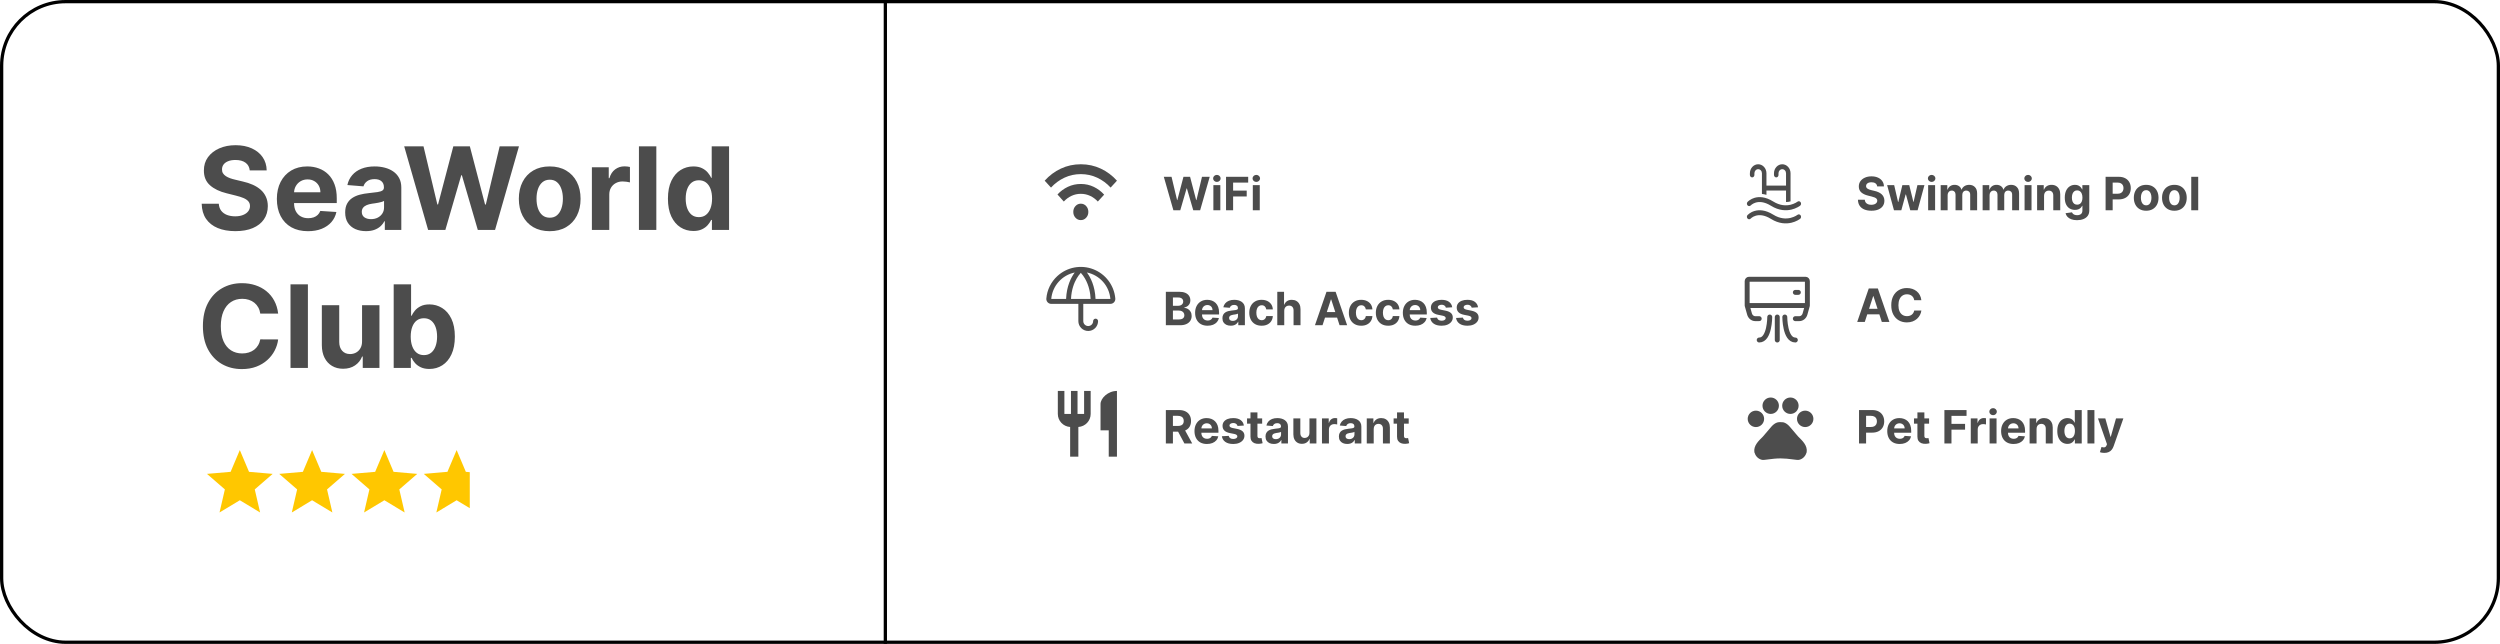 <svg width="761" height="196" viewBox="0 0 761 196" fill="none" xmlns="http://www.w3.org/2000/svg">
<rect x="0.5" y="0.5" width="760" height="195" rx="19.5" fill="white" stroke="black"/>
<path d="M66.825 156L68.45 148.975L63 144.25L70.2 143.625L73 137L75.8 143.625L83 144.25L77.55 148.975L79.175 156L73 152.275L66.825 156Z" fill="#FFC700"/>
<path d="M88.825 156L90.45 148.975L85 144.25L92.2 143.625L95 137L97.8 143.625L105 144.25L99.55 148.975L101.175 156L95 152.275L88.825 156Z" fill="#FFC700"/>
<path d="M110.825 156L112.45 148.975L107 144.25L114.2 143.625L117 137L119.8 143.625L127 144.25L121.55 148.975L123.175 156L117 152.275L110.825 156Z" fill="#FFC700"/>
<g clip-path="url(#clip0_283_238)">
<path d="M132.825 156L134.45 148.975L129 144.25L136.2 143.625L139 137L141.8 143.625L149 144.25L143.55 148.975L145.175 156L139 152.275L132.825 156Z" fill="#FFC700"/>
</g>
<line x1="269.5" x2="269.5" y2="196" stroke="black"/>
<path d="M330 126H328V119H326V126H324V119H322V126C322 128.12 323.66 129.84 325.75 129.97V139H328.25V129.97C330.34 129.84 332 128.12 332 126V119H330V126ZM335 123V131H337.5V139H340V119C337.24 119 335 121.24 335 123Z" fill="black" fill-opacity="0.7"/>
<g filter="url(#filter0_i_283_238)">
<path d="M76.021 47.866C75.921 46.864 75.495 46.085 74.741 45.529C73.987 44.974 72.963 44.697 71.671 44.697C70.793 44.697 70.051 44.821 69.446 45.07C68.841 45.31 68.377 45.645 68.054 46.076C67.739 46.507 67.582 46.996 67.582 47.543C67.565 47.999 67.66 48.396 67.868 48.736C68.083 49.076 68.377 49.37 68.75 49.619C69.123 49.859 69.554 50.07 70.043 50.252C70.531 50.426 71.053 50.576 71.609 50.7L73.896 51.247C75.006 51.495 76.025 51.827 76.953 52.241C77.881 52.655 78.685 53.165 79.364 53.77C80.044 54.375 80.57 55.087 80.943 55.908C81.324 56.728 81.519 57.668 81.527 58.729C81.519 60.287 81.121 61.637 80.334 62.781C79.555 63.916 78.428 64.799 76.953 65.428C75.487 66.05 73.717 66.36 71.646 66.36C69.591 66.36 67.801 66.046 66.277 65.416C64.76 64.786 63.575 63.854 62.722 62.619C61.877 61.376 61.434 59.839 61.392 58.008H66.6C66.658 58.862 66.902 59.574 67.333 60.146C67.772 60.709 68.356 61.136 69.086 61.426C69.823 61.708 70.656 61.849 71.584 61.849C72.495 61.849 73.287 61.716 73.958 61.451C74.637 61.186 75.163 60.817 75.536 60.345C75.909 59.873 76.096 59.33 76.096 58.717C76.096 58.145 75.926 57.664 75.586 57.275C75.254 56.885 74.766 56.554 74.119 56.281C73.481 56.007 72.698 55.758 71.77 55.535L68.999 54.839C66.853 54.317 65.158 53.501 63.915 52.39C62.672 51.28 62.055 49.784 62.063 47.903C62.055 46.362 62.465 45.016 63.294 43.864C64.131 42.712 65.278 41.813 66.737 41.167C68.195 40.521 69.852 40.197 71.708 40.197C73.597 40.197 75.246 40.521 76.655 41.167C78.072 41.813 79.174 42.712 79.961 43.864C80.748 45.016 81.154 46.35 81.179 47.866H76.021ZM93.748 66.373C91.784 66.373 90.094 65.975 88.677 65.18C87.268 64.376 86.183 63.241 85.42 61.774C84.658 60.299 84.277 58.555 84.277 56.541C84.277 54.578 84.658 52.854 85.42 51.371C86.183 49.888 87.256 48.732 88.639 47.903C90.031 47.075 91.664 46.66 93.537 46.66C94.796 46.66 95.968 46.864 97.054 47.27C98.148 47.667 99.1 48.268 99.913 49.072C100.733 49.876 101.371 50.886 101.827 52.104C102.282 53.314 102.51 54.731 102.51 56.355V57.809H86.39V54.528H97.526C97.526 53.766 97.361 53.09 97.029 52.502C96.698 51.914 96.238 51.454 95.649 51.123C95.069 50.783 94.394 50.613 93.624 50.613C92.82 50.613 92.107 50.799 91.486 51.172C90.873 51.537 90.392 52.03 90.044 52.651C89.696 53.264 89.518 53.948 89.51 54.702V57.822C89.51 58.766 89.683 59.583 90.031 60.27C90.388 60.958 90.889 61.488 91.535 61.861C92.182 62.234 92.948 62.42 93.835 62.42C94.423 62.42 94.962 62.338 95.451 62.172C95.939 62.006 96.358 61.758 96.706 61.426C97.054 61.095 97.319 60.689 97.501 60.208L102.398 60.531C102.15 61.708 101.64 62.735 100.87 63.614C100.107 64.484 99.121 65.163 97.912 65.652C96.71 66.133 95.322 66.373 93.748 66.373ZM111.409 66.36C110.191 66.36 109.106 66.149 108.153 65.727C107.2 65.296 106.446 64.662 105.891 63.825C105.344 62.98 105.071 61.927 105.071 60.668C105.071 59.607 105.265 58.717 105.655 57.996C106.044 57.275 106.574 56.695 107.246 56.256C107.917 55.816 108.679 55.485 109.533 55.261C110.394 55.038 111.297 54.88 112.242 54.789C113.352 54.673 114.247 54.565 114.927 54.466C115.606 54.358 116.099 54.201 116.406 53.994C116.712 53.786 116.866 53.48 116.866 53.074V52.999C116.866 52.212 116.617 51.603 116.12 51.172C115.631 50.741 114.935 50.526 114.032 50.526C113.079 50.526 112.321 50.737 111.757 51.16C111.194 51.574 110.821 52.096 110.639 52.726L105.742 52.328C105.99 51.168 106.479 50.166 107.208 49.32C107.938 48.467 108.878 47.812 110.03 47.356C111.19 46.892 112.532 46.66 114.057 46.66C115.117 46.66 116.132 46.785 117.102 47.033C118.08 47.282 118.945 47.667 119.699 48.189C120.462 48.711 121.063 49.383 121.502 50.203C121.941 51.015 122.16 51.988 122.16 53.124V66H117.139V63.353H116.99C116.683 63.949 116.273 64.475 115.759 64.931C115.246 65.379 114.628 65.731 113.908 65.988C113.187 66.236 112.354 66.36 111.409 66.36ZM112.926 62.706C113.705 62.706 114.392 62.553 114.989 62.246C115.585 61.932 116.054 61.509 116.393 60.979C116.733 60.448 116.903 59.848 116.903 59.176V57.151C116.737 57.258 116.509 57.358 116.219 57.449C115.938 57.532 115.619 57.61 115.262 57.685C114.906 57.751 114.55 57.813 114.193 57.871C113.837 57.921 113.514 57.967 113.224 58.008C112.603 58.099 112.06 58.244 111.596 58.443C111.132 58.642 110.771 58.911 110.514 59.251C110.258 59.583 110.129 59.997 110.129 60.494C110.129 61.215 110.39 61.766 110.912 62.147C111.443 62.52 112.114 62.706 112.926 62.706ZM130.32 66L123.037 40.545H128.916L133.129 58.232H133.34L137.989 40.545H143.022L147.658 58.269H147.882L152.096 40.545H157.975L150.691 66H145.446L140.599 49.358H140.4L135.565 66H130.32ZM167.33 66.373C165.4 66.373 163.73 65.963 162.322 65.142C160.921 64.314 159.84 63.162 159.078 61.687C158.315 60.204 157.934 58.485 157.934 56.529C157.934 54.557 158.315 52.834 159.078 51.359C159.84 49.876 160.921 48.724 162.322 47.903C163.73 47.075 165.4 46.66 167.33 46.66C169.261 46.66 170.927 47.075 172.327 47.903C173.735 48.724 174.821 49.876 175.583 51.359C176.346 52.834 176.727 54.557 176.727 56.529C176.727 58.485 176.346 60.204 175.583 61.687C174.821 63.162 173.735 64.314 172.327 65.142C170.927 65.963 169.261 66.373 167.33 66.373ZM167.355 62.271C168.234 62.271 168.967 62.023 169.555 61.526C170.144 61.02 170.587 60.332 170.885 59.462C171.192 58.592 171.345 57.602 171.345 56.492C171.345 55.382 171.192 54.391 170.885 53.521C170.587 52.651 170.144 51.964 169.555 51.458C168.967 50.953 168.234 50.7 167.355 50.7C166.469 50.7 165.723 50.953 165.118 51.458C164.521 51.964 164.07 52.651 163.763 53.521C163.465 54.391 163.316 55.382 163.316 56.492C163.316 57.602 163.465 58.592 163.763 59.462C164.07 60.332 164.521 61.02 165.118 61.526C165.723 62.023 166.469 62.271 167.355 62.271ZM180.17 66V46.909H185.303V50.24H185.502C185.85 49.055 186.434 48.16 187.254 47.555C188.074 46.942 189.019 46.636 190.088 46.636C190.353 46.636 190.639 46.652 190.945 46.685C191.252 46.718 191.521 46.764 191.753 46.822V51.52C191.505 51.446 191.161 51.379 190.722 51.321C190.283 51.263 189.881 51.234 189.516 51.234C188.737 51.234 188.041 51.404 187.428 51.744C186.823 52.075 186.343 52.539 185.986 53.136C185.638 53.733 185.464 54.42 185.464 55.199V66H180.17ZM199.786 40.545V66H194.491V40.545H199.786ZM211.062 66.311C209.612 66.311 208.298 65.938 207.122 65.192C205.953 64.438 205.025 63.332 204.338 61.874C203.658 60.407 203.319 58.609 203.319 56.479C203.319 54.292 203.671 52.473 204.375 51.023C205.079 49.565 206.016 48.475 207.184 47.754C208.361 47.025 209.649 46.66 211.049 46.66C212.118 46.66 213.009 46.843 213.722 47.207C214.442 47.564 215.022 48.011 215.462 48.55C215.909 49.08 216.249 49.602 216.481 50.116H216.642V40.545H221.925V66H216.705V62.943H216.481C216.232 63.473 215.88 63.999 215.424 64.521C214.977 65.035 214.393 65.461 213.672 65.801C212.959 66.141 212.089 66.311 211.062 66.311ZM212.74 62.097C213.593 62.097 214.314 61.865 214.902 61.401C215.499 60.929 215.955 60.27 216.27 59.425C216.593 58.58 216.754 57.59 216.754 56.455C216.754 55.319 216.597 54.333 216.282 53.496C215.967 52.66 215.511 52.013 214.915 51.557C214.318 51.102 213.593 50.874 212.74 50.874C211.87 50.874 211.136 51.11 210.54 51.582C209.943 52.055 209.492 52.709 209.185 53.546C208.878 54.383 208.725 55.352 208.725 56.455C208.725 57.565 208.878 58.547 209.185 59.4C209.5 60.245 209.951 60.908 210.54 61.389C211.136 61.861 211.87 62.097 212.74 62.097ZM84.671 91.457H79.228C79.128 90.753 78.925 90.127 78.619 89.58C78.312 89.025 77.918 88.553 77.438 88.163C76.957 87.774 76.402 87.476 75.772 87.269C75.151 87.061 74.476 86.958 73.746 86.958C72.429 86.958 71.281 87.285 70.304 87.94C69.326 88.586 68.568 89.531 68.029 90.773C67.49 92.008 67.221 93.508 67.221 95.273C67.221 97.087 67.49 98.612 68.029 99.847C68.576 101.081 69.338 102.013 70.316 102.643C71.294 103.273 72.425 103.588 73.709 103.588C74.43 103.588 75.097 103.492 75.71 103.302C76.332 103.111 76.883 102.834 77.363 102.469C77.844 102.096 78.242 101.645 78.556 101.114C78.88 100.584 79.103 99.979 79.228 99.3L84.671 99.325C84.531 100.493 84.178 101.62 83.615 102.705C83.06 103.782 82.31 104.748 81.365 105.601C80.429 106.446 79.311 107.118 78.01 107.615C76.717 108.104 75.254 108.348 73.622 108.348C71.352 108.348 69.322 107.834 67.532 106.807C65.751 105.779 64.342 104.292 63.306 102.345C62.279 100.398 61.765 98.04 61.765 95.273C61.765 92.497 62.287 90.135 63.331 88.188C64.375 86.241 65.792 84.758 67.582 83.739C69.371 82.711 71.385 82.197 73.622 82.197C75.097 82.197 76.464 82.405 77.724 82.819C78.992 83.233 80.114 83.838 81.092 84.633C82.07 85.421 82.865 86.386 83.478 87.529C84.1 88.673 84.498 89.982 84.671 91.457ZM93.726 82.546V108H88.431V82.546H93.726ZM110.21 99.871V88.909H115.505V108H110.421V104.532H110.222C109.792 105.651 109.075 106.55 108.072 107.229C107.078 107.909 105.864 108.249 104.43 108.249C103.154 108.249 102.032 107.959 101.062 107.379C100.093 106.799 99.335 105.974 98.788 104.905C98.249 103.836 97.976 102.556 97.967 101.065V88.909H103.262V100.12C103.27 101.247 103.573 102.138 104.169 102.792C104.766 103.447 105.566 103.774 106.568 103.774C107.206 103.774 107.803 103.629 108.358 103.339C108.913 103.041 109.361 102.602 109.7 102.022C110.048 101.442 110.218 100.725 110.21 99.871ZM119.839 108V82.546H125.134V92.116H125.296C125.528 91.602 125.863 91.08 126.302 90.55C126.75 90.011 127.33 89.564 128.042 89.207C128.763 88.843 129.658 88.66 130.727 88.66C132.119 88.66 133.403 89.025 134.58 89.754C135.757 90.475 136.697 91.565 137.401 93.023C138.106 94.473 138.458 96.292 138.458 98.479C138.458 100.609 138.114 102.407 137.426 103.874C136.747 105.332 135.819 106.438 134.642 107.192C133.474 107.938 132.165 108.311 130.715 108.311C129.687 108.311 128.813 108.141 128.092 107.801C127.38 107.461 126.795 107.035 126.34 106.521C125.884 105.999 125.536 105.473 125.296 104.942H125.059V108H119.839ZM125.022 98.454C125.022 99.59 125.18 100.58 125.494 101.425C125.809 102.27 126.265 102.929 126.862 103.401C127.458 103.865 128.183 104.097 129.037 104.097C129.898 104.097 130.628 103.861 131.224 103.389C131.821 102.908 132.272 102.245 132.579 101.4C132.894 100.547 133.051 99.565 133.051 98.454C133.051 97.353 132.898 96.383 132.591 95.546C132.285 94.709 131.833 94.055 131.237 93.582C130.64 93.11 129.907 92.874 129.037 92.874C128.175 92.874 127.446 93.102 126.849 93.558C126.261 94.013 125.809 94.66 125.494 95.496C125.18 96.333 125.022 97.319 125.022 98.454Z" fill="black" fill-opacity="0.7"/>
</g>
<path d="M329 67C328.358 67 327.816 66.758 327.373 66.275C326.93 65.792 326.708 65.2 326.708 64.5C326.708 63.8 326.93 63.208 327.373 62.725C327.816 62.242 328.358 62 329 62C329.642 62 330.184 62.242 330.627 62.725C331.07 63.208 331.292 63.8 331.292 64.5C331.292 65.2 331.07 65.792 330.627 66.275C330.184 66.758 329.642 67 329 67ZM323.821 61.35L321.896 59.2C322.797 58.217 323.855 57.438 325.07 56.863C326.285 56.288 327.595 56.001 329 56C330.406 56 331.716 56.292 332.931 56.875C334.146 57.458 335.203 58.25 336.104 59.25L334.179 61.35C333.507 60.617 332.728 60.042 331.842 59.625C330.956 59.208 330.008 59 329 59C327.992 59 327.044 59.208 326.158 59.625C325.272 60.042 324.493 60.617 323.821 61.35ZM319.925 57.1L318 55C319.406 53.433 321.048 52.208 322.927 51.325C324.806 50.442 326.831 50 329 50C331.169 50 333.194 50.442 335.073 51.325C336.952 52.208 338.594 53.433 340 55L338.075 57.1C336.899 55.817 335.535 54.813 333.985 54.088C332.434 53.363 330.773 53.001 329 53C327.228 53 325.566 53.363 324.016 54.088C322.466 54.813 321.102 55.817 319.925 57.1Z" fill="black" fill-opacity="0.7"/>
<path d="M534.042 52.75C534.042 52.419 534.162 52.1 534.377 51.866C534.592 51.632 534.883 51.5 535.187 51.5C535.491 51.5 535.783 51.632 535.998 51.866C536.213 52.1 536.333 52.419 536.333 52.75V59.036C536.77 59.081 537.23 59.169 537.708 59.31V58H543.667V61.5C544.13 61.492 544.592 61.425 545.042 61.3V52.75C545.042 52.021 544.776 51.321 544.303 50.806C543.83 50.29 543.189 50 542.521 50C541.852 50 541.211 50.29 540.738 50.806C540.265 51.321 540 52.021 540 52.75V53.25C540 53.449 540.072 53.64 540.201 53.78C540.33 53.921 540.505 54 540.687 54C540.87 54 541.045 53.921 541.174 53.78C541.302 53.64 541.375 53.449 541.375 53.25V52.75C541.375 52.419 541.496 52.1 541.71 51.866C541.925 51.632 542.217 51.5 542.521 51.5C542.825 51.5 543.116 51.632 543.331 51.866C543.546 52.1 543.667 52.419 543.667 52.75V56.5H537.708V52.75C537.708 52.021 537.443 51.321 536.97 50.806C536.497 50.29 535.856 50 535.187 50C534.519 50 533.878 50.29 533.405 50.806C532.932 51.321 532.667 52.021 532.667 52.75V53.25C532.667 53.449 532.739 53.64 532.868 53.78C532.997 53.921 533.172 54 533.354 54C533.536 54 533.711 53.921 533.84 53.78C533.969 53.64 534.042 53.449 534.042 53.25V52.75ZM532.923 62.526C532.794 62.663 532.621 62.74 532.44 62.739C532.26 62.738 532.087 62.66 531.959 62.522C531.831 62.383 531.758 62.195 531.756 61.998C531.754 61.802 531.822 61.612 531.947 61.47H531.948V61.469L531.951 61.467L531.954 61.462L531.965 61.451C532.012 61.4 532.061 61.352 532.112 61.307C532.243 61.188 532.381 61.077 532.524 60.976C533.002 60.638 533.525 60.384 534.075 60.223C535.447 59.817 537.378 59.847 539.759 61.331C541.873 62.648 543.731 62.641 545.054 62.323C545.598 62.193 546.126 61.992 546.626 61.723C546.809 61.623 546.987 61.512 547.158 61.39L547.159 61.389L547.161 61.388C547.309 61.275 547.492 61.23 547.67 61.263C547.848 61.295 548.007 61.404 548.113 61.563C548.218 61.723 548.262 61.922 548.235 62.117C548.207 62.311 548.111 62.486 547.966 62.604H547.965L547.963 62.606L547.958 62.609L547.946 62.619C547.885 62.666 547.824 62.71 547.76 62.751C547.591 62.864 547.416 62.97 547.238 63.066C546.638 63.389 546.004 63.632 545.35 63.788C543.744 64.174 541.529 64.161 539.077 62.633C536.997 61.337 535.438 61.373 534.435 61.67C534.024 61.789 533.634 61.978 533.277 62.23C533.157 62.316 533.042 62.411 532.934 62.515L532.923 62.526ZM531.955 66.531C532.085 66.67 532.259 66.747 532.441 66.746C532.622 66.745 532.796 66.666 532.924 66.526L532.934 66.516C532.946 66.504 532.966 66.483 532.996 66.456C533.055 66.402 533.15 66.322 533.277 66.23C533.534 66.047 533.922 65.822 534.435 65.67C535.439 65.374 536.997 65.337 539.077 66.633C541.529 68.161 543.743 68.174 545.35 67.788C546.004 67.632 546.639 67.389 547.239 67.066C547.468 66.942 547.69 66.803 547.904 66.65L547.946 66.62L547.958 66.61L547.963 66.606L547.965 66.605L547.966 66.604C548.111 66.486 548.207 66.311 548.235 66.117C548.262 65.922 548.218 65.723 548.113 65.563C548.007 65.403 547.848 65.296 547.67 65.263C547.492 65.23 547.309 65.275 547.161 65.388H547.159L547.158 65.39C546.987 65.512 546.809 65.623 546.626 65.723C546.259 65.922 545.722 66.163 545.054 66.323C543.731 66.642 541.874 66.648 539.759 65.331C537.378 63.847 535.447 63.817 534.075 64.223C533.4 64.423 532.879 64.722 532.524 64.976C532.339 65.108 532.164 65.255 531.999 65.416C531.988 65.427 531.976 65.439 531.965 65.451L531.954 65.462L531.951 65.467L531.949 65.469L531.947 65.47C531.819 65.612 531.748 65.803 531.75 66.002C531.752 66.201 531.825 66.392 531.955 66.531Z" fill="black" fill-opacity="0.7"/>
<path d="M550.167 93V85.6C550.167 85.441 550.109 85.288 550.006 85.176C549.903 85.063 549.763 85 549.617 85H532.384C532.238 85 532.098 85.063 531.995 85.176C531.892 85.288 531.834 85.441 531.834 85.6V93M550.167 93H531.834M550.167 93L549.443 95.584C549.329 95.994 549.096 96.352 548.781 96.607C548.465 96.862 548.083 97 547.69 97H546.501M531.834 93L532.558 95.584C532.673 95.994 532.905 96.352 533.22 96.607C533.536 96.862 533.918 97 534.311 97H535.501M546.501 89H547.417M538.709 96.5C538.709 96.5 538.709 103.5 535.501 103.5M543.292 96.5C543.292 96.5 543.292 103.5 546.501 103.5M541.001 96.5V103.5" stroke="black" stroke-opacity="0.7" stroke-width="1.5" stroke-linecap="round" stroke-linejoin="round"/>
<path d="M357.177 64L354.263 53.818H356.615L358.3 60.893H358.385L360.244 53.818H362.258L364.112 60.908H364.202L365.887 53.818H368.239L365.325 64H363.227L361.288 57.343H361.209L359.275 64H357.177ZM369.351 64V56.364H371.469V64H369.351ZM370.415 55.379C370.1 55.379 369.83 55.275 369.605 55.066C369.383 54.854 369.271 54.6 369.271 54.305C369.271 54.014 369.383 53.764 369.605 53.555C369.83 53.343 370.1 53.236 370.415 53.236C370.73 53.236 370.998 53.343 371.22 53.555C371.446 53.764 371.558 54.014 371.558 54.305C371.558 54.6 371.446 54.854 371.22 55.066C370.998 55.275 370.73 55.379 370.415 55.379ZM373.205 64V53.818H379.947V55.593H375.358V58.019H379.499V59.794H375.358V64H373.205ZM381.355 64V56.364H383.473V64H381.355ZM382.419 55.379C382.104 55.379 381.834 55.275 381.608 55.066C381.386 54.854 381.275 54.6 381.275 54.305C381.275 54.014 381.386 53.764 381.608 53.555C381.834 53.343 382.104 53.236 382.419 53.236C382.734 53.236 383.002 53.343 383.224 53.555C383.45 53.764 383.562 54.014 383.562 54.305C383.562 54.6 383.45 54.854 383.224 55.066C383.002 55.275 382.734 55.379 382.419 55.379Z" fill="black" fill-opacity="0.7"/>
<path d="M354.885 99V88.818H358.962C359.711 88.818 360.335 88.929 360.836 89.151C361.336 89.373 361.713 89.682 361.964 90.076C362.216 90.467 362.342 90.918 362.342 91.428C362.342 91.826 362.263 92.176 362.104 92.477C361.945 92.776 361.726 93.021 361.447 93.213C361.172 93.402 360.857 93.536 360.503 93.616V93.715C360.891 93.732 361.254 93.841 361.592 94.043C361.933 94.246 362.21 94.529 362.422 94.894C362.634 95.255 362.74 95.686 362.74 96.186C362.74 96.726 362.606 97.209 362.337 97.633C362.072 98.054 361.679 98.387 361.159 98.632C360.639 98.877 359.997 99 359.235 99H354.885ZM357.038 97.24H358.793C359.393 97.24 359.83 97.126 360.105 96.897C360.38 96.665 360.518 96.357 360.518 95.972C360.518 95.691 360.45 95.442 360.314 95.227C360.178 95.011 359.984 94.842 359.732 94.719C359.484 94.597 359.187 94.535 358.842 94.535H357.038V97.24ZM357.038 93.079H358.634C358.929 93.079 359.19 93.028 359.419 92.925C359.651 92.819 359.833 92.669 359.966 92.477C360.102 92.285 360.17 92.055 360.17 91.786C360.17 91.418 360.039 91.122 359.777 90.896C359.518 90.671 359.151 90.558 358.673 90.558H357.038V93.079ZM367.581 99.149C366.796 99.149 366.119 98.99 365.553 98.672C364.989 98.35 364.555 97.896 364.25 97.31C363.945 96.72 363.793 96.022 363.793 95.217C363.793 94.431 363.945 93.742 364.25 93.148C364.555 92.555 364.984 92.093 365.538 91.761C366.095 91.43 366.748 91.264 367.497 91.264C368 91.264 368.469 91.345 368.904 91.508C369.341 91.667 369.722 91.907 370.047 92.229C370.375 92.55 370.63 92.954 370.813 93.442C370.995 93.926 371.086 94.492 371.086 95.142V95.724H364.638V94.411H369.093C369.093 94.106 369.026 93.836 368.894 93.601C368.761 93.365 368.577 93.182 368.342 93.049C368.11 92.913 367.84 92.845 367.531 92.845C367.21 92.845 366.925 92.92 366.676 93.069C366.431 93.215 366.239 93.412 366.1 93.66C365.96 93.906 365.889 94.179 365.886 94.481V95.729C365.886 96.106 365.955 96.433 366.095 96.708C366.237 96.983 366.438 97.195 366.696 97.344C366.955 97.494 367.261 97.568 367.616 97.568C367.851 97.568 368.067 97.535 368.262 97.469C368.458 97.403 368.625 97.303 368.764 97.171C368.904 97.038 369.01 96.876 369.083 96.683L371.041 96.812C370.942 97.283 370.738 97.694 370.43 98.046C370.125 98.394 369.731 98.665 369.247 98.861C368.766 99.053 368.211 99.149 367.581 99.149ZM374.646 99.144C374.159 99.144 373.724 99.06 373.343 98.891C372.962 98.718 372.66 98.465 372.438 98.13C372.22 97.792 372.11 97.371 372.11 96.867C372.11 96.443 372.188 96.087 372.344 95.798C372.5 95.51 372.712 95.278 372.98 95.102C373.249 94.927 373.554 94.794 373.895 94.704C374.24 94.615 374.601 94.552 374.979 94.516C375.423 94.469 375.781 94.426 376.053 94.386C376.325 94.343 376.522 94.28 376.644 94.197C376.767 94.115 376.828 93.992 376.828 93.829V93.8C376.828 93.485 376.729 93.241 376.53 93.069C376.334 92.897 376.056 92.81 375.695 92.81C375.314 92.81 375.01 92.895 374.785 93.064C374.56 93.23 374.41 93.438 374.338 93.69L372.379 93.531C372.478 93.067 372.674 92.666 372.965 92.328C373.257 91.987 373.633 91.725 374.094 91.543C374.558 91.357 375.095 91.264 375.705 91.264C376.129 91.264 376.535 91.314 376.923 91.413C377.314 91.513 377.66 91.667 377.962 91.876C378.267 92.085 378.507 92.353 378.683 92.681C378.858 93.006 378.946 93.395 378.946 93.849V99H376.938V97.941H376.878C376.755 98.18 376.591 98.39 376.386 98.572C376.18 98.751 375.933 98.892 375.645 98.995C375.357 99.094 375.024 99.144 374.646 99.144ZM375.252 97.683C375.564 97.683 375.839 97.621 376.078 97.499C376.316 97.373 376.503 97.204 376.639 96.992C376.775 96.779 376.843 96.539 376.843 96.271V95.46C376.777 95.503 376.686 95.543 376.57 95.579C376.457 95.613 376.329 95.644 376.187 95.674C376.044 95.701 375.902 95.725 375.759 95.749C375.617 95.769 375.488 95.787 375.372 95.803C375.123 95.84 374.906 95.898 374.72 95.977C374.535 96.057 374.391 96.165 374.288 96.3C374.185 96.433 374.134 96.599 374.134 96.798C374.134 97.086 374.238 97.306 374.447 97.459C374.659 97.608 374.927 97.683 375.252 97.683ZM384.04 99.149C383.257 99.149 382.585 98.983 382.021 98.652C381.461 98.317 381.03 97.853 380.729 97.26C380.43 96.667 380.281 95.984 380.281 95.212C380.281 94.43 380.432 93.743 380.733 93.153C381.038 92.56 381.471 92.098 382.031 91.766C382.591 91.432 383.257 91.264 384.03 91.264C384.696 91.264 385.279 91.385 385.78 91.627C386.28 91.869 386.676 92.209 386.968 92.646C387.26 93.084 387.42 93.597 387.45 94.188H385.452C385.395 93.806 385.246 93.5 385.004 93.268C384.765 93.032 384.452 92.915 384.064 92.915C383.736 92.915 383.45 93.004 383.204 93.183C382.962 93.359 382.773 93.616 382.638 93.954C382.502 94.292 382.434 94.701 382.434 95.182C382.434 95.669 382.5 96.083 382.633 96.425C382.769 96.766 382.959 97.026 383.204 97.205C383.45 97.384 383.736 97.474 384.064 97.474C384.306 97.474 384.523 97.424 384.716 97.325C384.911 97.225 385.072 97.081 385.198 96.892C385.327 96.7 385.412 96.469 385.452 96.201H387.45C387.417 96.784 387.258 97.298 386.973 97.742C386.691 98.183 386.302 98.528 385.805 98.776C385.307 99.025 384.719 99.149 384.04 99.149ZM390.924 94.585V99H388.806V88.818H390.864V92.711H390.954C391.126 92.26 391.405 91.907 391.789 91.652C392.174 91.394 392.656 91.264 393.236 91.264C393.766 91.264 394.228 91.38 394.623 91.612C395.021 91.841 395.329 92.171 395.548 92.602C395.77 93.029 395.879 93.541 395.876 94.138V99H393.758V94.516C393.761 94.045 393.642 93.679 393.4 93.417C393.161 93.155 392.826 93.024 392.396 93.024C392.107 93.024 391.852 93.085 391.63 93.208C391.411 93.331 391.239 93.51 391.113 93.745C390.99 93.977 390.927 94.257 390.924 94.585ZM402.577 99H400.271L403.786 88.818H406.56L410.07 99H407.763L405.212 91.145H405.133L402.577 99ZM402.433 94.998H407.882V96.678H402.433V94.998ZM414.35 99.149C413.568 99.149 412.895 98.983 412.332 98.652C411.772 98.317 411.341 97.853 411.039 97.26C410.741 96.667 410.592 95.984 410.592 95.212C410.592 94.43 410.742 93.743 411.044 93.153C411.349 92.56 411.781 92.098 412.342 91.766C412.902 91.432 413.568 91.264 414.34 91.264C415.006 91.264 415.59 91.385 416.09 91.627C416.591 91.869 416.987 92.209 417.278 92.646C417.57 93.084 417.731 93.597 417.761 94.188H415.762C415.706 93.806 415.557 93.5 415.315 93.268C415.076 93.032 414.763 92.915 414.375 92.915C414.047 92.915 413.76 93.004 413.515 93.183C413.273 93.359 413.084 93.616 412.948 93.954C412.812 94.292 412.744 94.701 412.744 95.182C412.744 95.669 412.811 96.083 412.943 96.425C413.079 96.766 413.27 97.026 413.515 97.205C413.76 97.384 414.047 97.474 414.375 97.474C414.617 97.474 414.834 97.424 415.026 97.325C415.222 97.225 415.383 97.081 415.509 96.892C415.638 96.7 415.722 96.469 415.762 96.201H417.761C417.728 96.784 417.568 97.298 417.283 97.742C417.002 98.183 416.612 98.528 416.115 98.776C415.618 99.025 415.03 99.149 414.35 99.149ZM422.567 99.149C421.785 99.149 421.112 98.983 420.548 98.652C419.988 98.317 419.557 97.853 419.256 97.26C418.958 96.667 418.808 95.984 418.808 95.212C418.808 94.43 418.959 93.743 419.261 93.153C419.566 92.56 419.998 92.098 420.558 91.766C421.119 91.432 421.785 91.264 422.557 91.264C423.223 91.264 423.807 91.385 424.307 91.627C424.807 91.869 425.204 92.209 425.495 92.646C425.787 93.084 425.948 93.597 425.977 94.188H423.979C423.923 93.806 423.773 93.5 423.531 93.268C423.293 93.032 422.98 92.915 422.592 92.915C422.264 92.915 421.977 93.004 421.732 93.183C421.49 93.359 421.301 93.616 421.165 93.954C421.029 94.292 420.961 94.701 420.961 95.182C420.961 95.669 421.027 96.083 421.16 96.425C421.296 96.766 421.486 97.026 421.732 97.205C421.977 97.384 422.264 97.474 422.592 97.474C422.834 97.474 423.051 97.424 423.243 97.325C423.439 97.225 423.599 97.081 423.725 96.892C423.855 96.7 423.939 96.469 423.979 96.201H425.977C425.944 96.784 425.785 97.298 425.5 97.742C425.218 98.183 424.829 98.528 424.332 98.776C423.835 99.025 423.246 99.149 422.567 99.149ZM430.814 99.149C430.028 99.149 429.352 98.99 428.785 98.672C428.222 98.35 427.788 97.896 427.483 97.31C427.178 96.72 427.025 96.022 427.025 95.217C427.025 94.431 427.178 93.742 427.483 93.148C427.788 92.555 428.217 92.093 428.77 91.761C429.327 91.43 429.98 91.264 430.729 91.264C431.233 91.264 431.702 91.345 432.136 91.508C432.574 91.667 432.955 91.907 433.279 92.229C433.608 92.55 433.863 92.954 434.045 93.442C434.227 93.926 434.319 94.492 434.319 95.142V95.724H427.87V94.411H432.325C432.325 94.106 432.259 93.836 432.126 93.601C431.993 93.365 431.81 93.182 431.574 93.049C431.342 92.913 431.072 92.845 430.764 92.845C430.442 92.845 430.157 92.92 429.909 93.069C429.663 93.215 429.471 93.412 429.332 93.66C429.193 93.906 429.122 94.179 429.118 94.481V95.729C429.118 96.106 429.188 96.433 429.327 96.708C429.47 96.983 429.67 97.195 429.929 97.344C430.187 97.494 430.494 97.568 430.848 97.568C431.084 97.568 431.299 97.535 431.495 97.469C431.69 97.403 431.858 97.303 431.997 97.171C432.136 97.038 432.242 96.876 432.315 96.683L434.274 96.812C434.174 97.283 433.971 97.694 433.662 98.046C433.357 98.394 432.963 98.665 432.479 98.861C431.998 99.053 431.443 99.149 430.814 99.149ZM442.054 93.541L440.115 93.66C440.082 93.495 440.011 93.346 439.902 93.213C439.792 93.077 439.648 92.969 439.469 92.89C439.293 92.807 439.083 92.766 438.838 92.766C438.51 92.766 438.233 92.835 438.007 92.974C437.782 93.11 437.669 93.293 437.669 93.521C437.669 93.704 437.742 93.858 437.888 93.984C438.034 94.11 438.284 94.211 438.639 94.287L440.021 94.565C440.763 94.718 441.317 94.963 441.681 95.301C442.046 95.639 442.228 96.083 442.228 96.633C442.228 97.134 442.081 97.573 441.786 97.951C441.494 98.329 441.093 98.624 440.583 98.836C440.076 99.045 439.491 99.149 438.828 99.149C437.817 99.149 437.011 98.939 436.412 98.518C435.815 98.094 435.465 97.517 435.363 96.788L437.446 96.678C437.509 96.987 437.661 97.222 437.903 97.384C438.145 97.543 438.455 97.623 438.833 97.623C439.204 97.623 439.502 97.552 439.728 97.409C439.956 97.263 440.072 97.076 440.076 96.847C440.072 96.655 439.991 96.498 439.832 96.375C439.673 96.249 439.428 96.153 439.096 96.087L437.774 95.823C437.028 95.674 436.473 95.415 436.108 95.048C435.747 94.68 435.566 94.211 435.566 93.641C435.566 93.15 435.699 92.728 435.964 92.373C436.233 92.018 436.609 91.745 437.093 91.553C437.58 91.36 438.15 91.264 438.803 91.264C439.767 91.264 440.526 91.468 441.08 91.876C441.637 92.283 441.962 92.838 442.054 93.541ZM449.916 93.541L447.977 93.66C447.944 93.495 447.872 93.346 447.763 93.213C447.654 93.077 447.509 92.969 447.33 92.89C447.155 92.807 446.944 92.766 446.699 92.766C446.371 92.766 446.094 92.835 445.869 92.974C445.643 93.11 445.531 93.293 445.531 93.521C445.531 93.704 445.604 93.858 445.749 93.984C445.895 94.11 446.146 94.211 446.5 94.287L447.882 94.565C448.625 94.718 449.178 94.963 449.543 95.301C449.907 95.639 450.09 96.083 450.09 96.633C450.09 97.134 449.942 97.573 449.647 97.951C449.356 98.329 448.954 98.624 448.444 98.836C447.937 99.045 447.352 99.149 446.689 99.149C445.678 99.149 444.873 98.939 444.273 98.518C443.676 98.094 443.327 97.517 443.224 96.788L445.307 96.678C445.37 96.987 445.522 97.222 445.764 97.384C446.006 97.543 446.316 97.623 446.694 97.623C447.065 97.623 447.364 97.552 447.589 97.409C447.818 97.263 447.934 97.076 447.937 96.847C447.934 96.655 447.852 96.498 447.693 96.375C447.534 96.249 447.289 96.153 446.958 96.087L445.635 95.823C444.889 95.674 444.334 95.415 443.97 95.048C443.608 94.68 443.428 94.211 443.428 93.641C443.428 93.15 443.56 92.728 443.825 92.373C444.094 92.018 444.47 91.745 444.954 91.553C445.441 91.36 446.011 91.264 446.664 91.264C447.629 91.264 448.388 91.468 448.941 91.876C449.498 92.283 449.823 92.838 449.916 93.541Z" fill="black" fill-opacity="0.7"/>
<path d="M339.501 90.871C339.33 88.908 338.611 87.032 337.428 85.457C336.244 83.881 334.643 82.668 332.805 81.957C330.967 81.246 328.967 81.064 327.031 81.431C325.095 81.799 323.301 82.703 321.852 84.039C319.919 85.816 318.724 88.254 318.506 90.871C318.488 91.079 318.513 91.287 318.58 91.484C318.647 91.681 318.755 91.861 318.895 92.014C319.036 92.168 319.207 92.29 319.397 92.373C319.587 92.457 319.793 92.5 320.001 92.5H328.251V97.75C328.251 98.546 328.567 99.309 329.13 99.871C329.692 100.434 330.455 100.75 331.251 100.75C332.046 100.75 332.81 100.434 333.372 99.871C333.935 99.309 334.251 98.546 334.251 97.75C334.251 97.551 334.172 97.36 334.031 97.22C333.891 97.079 333.7 97 333.501 97C333.302 97 333.111 97.079 332.97 97.22C332.83 97.36 332.751 97.551 332.751 97.75C332.751 98.148 332.593 98.529 332.311 98.811C332.03 99.092 331.649 99.25 331.251 99.25C330.853 99.25 330.471 99.092 330.19 98.811C329.909 98.529 329.751 98.148 329.751 97.75V92.5H338.001C338.209 92.501 338.415 92.458 338.606 92.375C338.797 92.291 338.969 92.169 339.11 92.016C339.251 91.863 339.358 91.682 339.426 91.485C339.493 91.288 339.519 91.079 339.501 90.871ZM320.001 91C320.167 89.068 320.952 87.241 322.239 85.79C323.526 84.34 325.246 83.343 327.145 82.948C326.046 84.437 324.674 87.073 324.517 91H320.001ZM326.015 91C326.145 88.115 327.002 86.049 327.731 84.79C328.09 84.164 328.516 83.58 329.001 83.046C329.485 83.58 329.91 84.165 330.268 84.79C331.513 86.941 331.907 89.245 331.984 91H326.015ZM333.482 91C333.325 87.073 331.953 84.437 330.857 82.943C332.757 83.337 334.478 84.335 335.766 85.786C337.053 87.238 337.837 89.067 338.001 91H333.482Z" fill="#4D4D4D"/>
<path d="M354.885 135V124.818H358.902C359.671 124.818 360.327 124.956 360.871 125.231C361.418 125.503 361.834 125.889 362.119 126.389C362.407 126.886 362.551 127.471 362.551 128.144C362.551 128.82 362.405 129.402 362.114 129.889C361.822 130.373 361.399 130.744 360.846 131.003C360.296 131.261 359.629 131.391 358.847 131.391H356.158V129.661H358.499C358.91 129.661 359.252 129.604 359.523 129.491C359.795 129.379 359.997 129.21 360.13 128.984C360.266 128.759 360.334 128.479 360.334 128.144C360.334 127.806 360.266 127.521 360.13 127.289C359.997 127.057 359.794 126.881 359.518 126.762C359.247 126.639 358.904 126.578 358.489 126.578H357.038V135H354.885ZM360.384 130.366L362.914 135H360.538L358.062 130.366H360.384ZM367.39 135.149C366.604 135.149 365.928 134.99 365.361 134.672C364.798 134.35 364.364 133.896 364.059 133.31C363.754 132.72 363.601 132.022 363.601 131.217C363.601 130.431 363.754 129.742 364.059 129.148C364.364 128.555 364.793 128.093 365.346 127.761C365.903 127.43 366.556 127.264 367.305 127.264C367.809 127.264 368.278 127.345 368.712 127.508C369.15 127.667 369.531 127.907 369.856 128.229C370.184 128.55 370.439 128.955 370.621 129.442C370.804 129.926 370.895 130.492 370.895 131.142V131.724H364.447V130.411H368.901C368.901 130.106 368.835 129.836 368.702 129.601C368.57 129.366 368.386 129.182 368.15 129.049C367.918 128.913 367.648 128.845 367.34 128.845C367.019 128.845 366.733 128.92 366.485 129.069C366.24 129.215 366.047 129.412 365.908 129.661C365.769 129.906 365.698 130.179 365.694 130.481V131.729C365.694 132.107 365.764 132.433 365.903 132.708C366.046 132.983 366.246 133.195 366.505 133.344C366.763 133.494 367.07 133.568 367.425 133.568C367.66 133.568 367.875 133.535 368.071 133.469C368.266 133.402 368.434 133.303 368.573 133.17C368.712 133.038 368.818 132.875 368.891 132.683L370.85 132.812C370.751 133.283 370.547 133.694 370.238 134.045C369.934 134.393 369.539 134.665 369.055 134.861C368.575 135.053 368.019 135.149 367.39 135.149ZM378.631 129.541L376.692 129.661C376.658 129.495 376.587 129.346 376.478 129.213C376.368 129.077 376.224 128.969 376.045 128.89C375.87 128.807 375.659 128.766 375.414 128.766C375.086 128.766 374.809 128.835 374.584 128.974C374.358 129.11 374.246 129.293 374.246 129.521C374.246 129.704 374.318 129.858 374.464 129.984C374.61 130.11 374.86 130.211 375.215 130.287L376.597 130.565C377.34 130.718 377.893 130.963 378.258 131.301C378.622 131.639 378.805 132.083 378.805 132.634C378.805 133.134 378.657 133.573 378.362 133.951C378.07 134.329 377.669 134.624 377.159 134.836C376.652 135.045 376.067 135.149 375.404 135.149C374.393 135.149 373.588 134.939 372.988 134.518C372.391 134.094 372.041 133.517 371.939 132.788L374.022 132.678C374.085 132.987 374.237 133.222 374.479 133.384C374.721 133.543 375.031 133.623 375.409 133.623C375.78 133.623 376.078 133.552 376.304 133.409C376.532 133.263 376.648 133.076 376.652 132.847C376.648 132.655 376.567 132.498 376.408 132.375C376.249 132.249 376.004 132.153 375.672 132.087L374.35 131.823C373.604 131.674 373.049 131.415 372.684 131.048C372.323 130.68 372.143 130.211 372.143 129.641C372.143 129.15 372.275 128.728 372.54 128.373C372.809 128.018 373.185 127.745 373.669 127.553C374.156 127.36 374.726 127.264 375.379 127.264C376.344 127.264 377.103 127.468 377.656 127.876C378.213 128.283 378.538 128.839 378.631 129.541ZM384.2 127.364V128.955H379.601V127.364H384.2ZM380.645 125.534H382.763V132.653C382.763 132.849 382.793 133.001 382.853 133.111C382.912 133.217 382.995 133.291 383.101 133.335C383.211 133.378 383.337 133.399 383.479 133.399C383.578 133.399 383.678 133.391 383.777 133.374C383.877 133.354 383.953 133.339 384.006 133.33L384.339 134.906C384.233 134.939 384.084 134.977 383.892 135.02C383.699 135.066 383.466 135.094 383.191 135.104C382.68 135.124 382.233 135.056 381.848 134.901C381.467 134.745 381.171 134.503 380.958 134.175C380.746 133.847 380.642 133.432 380.645 132.932V125.534ZM387.757 135.144C387.27 135.144 386.836 135.06 386.455 134.891C386.073 134.718 385.772 134.465 385.55 134.13C385.331 133.792 385.222 133.371 385.222 132.867C385.222 132.443 385.299 132.087 385.455 131.798C385.611 131.51 385.823 131.278 386.092 131.102C386.36 130.927 386.665 130.794 387.006 130.705C387.351 130.615 387.712 130.552 388.09 130.516C388.534 130.469 388.892 130.426 389.164 130.386C389.436 130.343 389.633 130.28 389.756 130.197C389.878 130.115 389.94 129.992 389.94 129.83V129.8C389.94 129.485 389.84 129.241 389.641 129.069C389.446 128.897 389.167 128.81 388.806 128.81C388.425 128.81 388.122 128.895 387.896 129.064C387.671 129.23 387.522 129.438 387.449 129.69L385.49 129.531C385.589 129.067 385.785 128.666 386.077 128.328C386.368 127.987 386.745 127.725 387.205 127.543C387.669 127.357 388.206 127.264 388.816 127.264C389.24 127.264 389.646 127.314 390.034 127.413C390.425 127.513 390.772 127.667 391.073 127.876C391.378 128.085 391.618 128.353 391.794 128.681C391.97 129.006 392.058 129.395 392.058 129.849V135H390.049V133.941H389.989C389.867 134.18 389.703 134.39 389.497 134.572C389.292 134.751 389.045 134.892 388.756 134.995C388.468 135.094 388.135 135.144 387.757 135.144ZM388.364 133.683C388.675 133.683 388.95 133.621 389.189 133.499C389.428 133.373 389.615 133.204 389.751 132.991C389.887 132.779 389.955 132.539 389.955 132.271V131.46C389.888 131.503 389.797 131.543 389.681 131.58C389.568 131.613 389.441 131.644 389.298 131.674C389.156 131.701 389.013 131.725 388.871 131.749C388.728 131.768 388.599 131.787 388.483 131.803C388.234 131.84 388.017 131.898 387.832 131.977C387.646 132.057 387.502 132.165 387.399 132.3C387.296 132.433 387.245 132.599 387.245 132.798C387.245 133.086 387.349 133.306 387.558 133.459C387.77 133.608 388.039 133.683 388.364 133.683ZM398.598 131.749V127.364H400.716V135H398.682V133.613H398.603C398.43 134.06 398.144 134.42 397.743 134.692C397.345 134.964 396.859 135.099 396.286 135.099C395.775 135.099 395.326 134.983 394.939 134.751C394.551 134.519 394.248 134.19 394.029 133.762C393.813 133.335 393.704 132.822 393.701 132.226V127.364H395.819V131.848C395.822 132.299 395.943 132.655 396.181 132.917C396.42 133.179 396.74 133.31 397.141 133.31C397.396 133.31 397.635 133.252 397.857 133.136C398.079 133.016 398.258 132.841 398.394 132.609C398.533 132.377 398.601 132.09 398.598 131.749ZM402.41 135V127.364H404.463V128.696H404.542C404.682 128.222 404.915 127.864 405.243 127.622C405.572 127.377 405.949 127.254 406.377 127.254C406.483 127.254 406.597 127.261 406.72 127.274C406.843 127.287 406.95 127.306 407.043 127.329V129.208C406.944 129.178 406.806 129.152 406.631 129.129C406.455 129.105 406.294 129.094 406.148 129.094C405.837 129.094 405.558 129.162 405.313 129.298C405.071 129.43 404.879 129.616 404.736 129.854C404.597 130.093 404.528 130.368 404.528 130.68V135H402.41ZM410.097 135.144C409.61 135.144 409.176 135.06 408.794 134.891C408.413 134.718 408.112 134.465 407.89 134.13C407.671 133.792 407.561 133.371 407.561 132.867C407.561 132.443 407.639 132.087 407.795 131.798C407.951 131.51 408.163 131.278 408.431 131.102C408.7 130.927 409.005 130.794 409.346 130.705C409.691 130.615 410.052 130.552 410.43 130.516C410.874 130.469 411.232 130.426 411.504 130.386C411.776 130.343 411.973 130.28 412.096 130.197C412.218 130.115 412.279 129.992 412.279 129.83V129.8C412.279 129.485 412.18 129.241 411.981 129.069C411.786 128.897 411.507 128.81 411.146 128.81C410.765 128.81 410.462 128.895 410.236 129.064C410.011 129.23 409.862 129.438 409.789 129.69L407.83 129.531C407.929 129.067 408.125 128.666 408.417 128.328C408.708 127.987 409.084 127.725 409.545 127.543C410.009 127.357 410.546 127.264 411.156 127.264C411.58 127.264 411.986 127.314 412.374 127.413C412.765 127.513 413.111 127.667 413.413 127.876C413.718 128.085 413.958 128.353 414.134 128.681C414.31 129.006 414.397 129.395 414.397 129.849V135H412.389V133.941H412.329C412.207 134.18 412.042 134.39 411.837 134.572C411.632 134.751 411.385 134.892 411.096 134.995C410.808 135.094 410.475 135.144 410.097 135.144ZM410.703 133.683C411.015 133.683 411.29 133.621 411.529 133.499C411.767 133.373 411.955 133.204 412.091 132.991C412.226 132.779 412.294 132.539 412.294 132.271V131.46C412.228 131.503 412.137 131.543 412.021 131.58C411.908 131.613 411.781 131.644 411.638 131.674C411.496 131.701 411.353 131.725 411.211 131.749C411.068 131.768 410.939 131.787 410.823 131.803C410.574 131.84 410.357 131.898 410.172 131.977C409.986 132.057 409.842 132.165 409.739 132.3C409.636 132.433 409.585 132.599 409.585 132.798C409.585 133.086 409.689 133.306 409.898 133.459C410.11 133.608 410.379 133.683 410.703 133.683ZM418.158 130.585V135H416.04V127.364H418.059V128.711H418.148C418.317 128.267 418.601 127.915 418.999 127.657C419.396 127.395 419.879 127.264 420.445 127.264C420.976 127.264 421.438 127.38 421.832 127.612C422.227 127.844 422.533 128.176 422.752 128.607C422.971 129.034 423.08 129.545 423.08 130.138V135H420.962V130.516C420.966 130.048 420.846 129.684 420.604 129.422C420.362 129.157 420.029 129.024 419.605 129.024C419.32 129.024 419.068 129.085 418.849 129.208C418.634 129.331 418.465 129.51 418.342 129.745C418.223 129.977 418.162 130.257 418.158 130.585ZM428.811 127.364V128.955H424.213V127.364H428.811ZM425.257 125.534H427.374V132.653C427.374 132.849 427.404 133.001 427.464 133.111C427.524 133.217 427.606 133.291 427.713 133.335C427.822 133.378 427.948 133.399 428.09 133.399C428.19 133.399 428.289 133.391 428.389 133.374C428.488 133.354 428.564 133.339 428.617 133.33L428.95 134.906C428.844 134.939 428.695 134.977 428.503 135.02C428.311 135.066 428.077 135.094 427.802 135.104C427.292 135.124 426.844 135.056 426.46 134.901C426.079 134.745 425.782 134.503 425.57 134.175C425.358 133.847 425.253 133.432 425.257 132.932V125.534Z" fill="black" fill-opacity="0.7"/>
<path d="M567.64 98H565.333L568.848 87.818H571.622L575.132 98H572.825L570.275 90.145H570.195L567.64 98ZM567.496 93.998H572.945V95.678H567.496V93.998ZM584.863 91.383H582.685C582.645 91.101 582.564 90.851 582.442 90.632C582.319 90.41 582.162 90.221 581.969 90.065C581.777 89.91 581.555 89.79 581.303 89.707C581.055 89.624 580.784 89.583 580.493 89.583C579.966 89.583 579.507 89.714 579.116 89.976C578.724 90.234 578.421 90.612 578.206 91.109C577.99 91.603 577.883 92.203 577.883 92.909C577.883 93.635 577.99 94.245 578.206 94.739C578.425 95.233 578.729 95.605 579.121 95.857C579.512 96.109 579.964 96.235 580.478 96.235C580.766 96.235 581.033 96.197 581.278 96.121C581.527 96.044 581.747 95.933 581.939 95.788C582.132 95.638 582.291 95.458 582.417 95.246C582.546 95.034 582.635 94.792 582.685 94.52L584.863 94.53C584.806 94.997 584.666 95.448 584.44 95.882C584.218 96.313 583.918 96.699 583.54 97.04C583.166 97.379 582.718 97.647 582.198 97.846C581.681 98.041 581.096 98.139 580.443 98.139C579.535 98.139 578.723 97.934 578.007 97.523C577.294 97.112 576.731 96.517 576.317 95.738C575.906 94.959 575.7 94.016 575.7 92.909C575.7 91.799 575.909 90.854 576.327 90.075C576.744 89.296 577.311 88.703 578.027 88.296C578.743 87.885 579.548 87.679 580.443 87.679C581.033 87.679 581.58 87.762 582.084 87.928C582.591 88.093 583.04 88.335 583.431 88.653C583.822 88.968 584.14 89.354 584.385 89.812C584.634 90.269 584.793 90.793 584.863 91.383Z" fill="black" fill-opacity="0.7"/>
<path d="M565.885 135V124.818H569.902C570.674 124.818 571.332 124.966 571.876 125.261C572.419 125.552 572.834 125.958 573.119 126.479C573.407 126.996 573.551 127.592 573.551 128.268C573.551 128.945 573.405 129.541 573.114 130.058C572.822 130.575 572.399 130.978 571.846 131.266C571.296 131.555 570.629 131.699 569.847 131.699H567.287V129.974H569.499C569.914 129.974 570.255 129.902 570.523 129.76C570.795 129.614 570.997 129.414 571.13 129.158C571.266 128.9 571.334 128.603 571.334 128.268C571.334 127.93 571.266 127.635 571.13 127.384C570.997 127.128 570.795 126.931 570.523 126.792C570.252 126.649 569.907 126.578 569.489 126.578H568.038V135H565.885ZM578.267 135.149C577.481 135.149 576.805 134.99 576.238 134.672C575.675 134.35 575.241 133.896 574.936 133.31C574.631 132.72 574.478 132.022 574.478 131.217C574.478 130.431 574.631 129.742 574.936 129.148C575.241 128.555 575.67 128.093 576.223 127.761C576.78 127.43 577.433 127.264 578.182 127.264C578.686 127.264 579.155 127.345 579.589 127.508C580.027 127.667 580.408 127.907 580.733 128.229C581.061 128.55 581.316 128.955 581.498 129.442C581.681 129.926 581.772 130.492 581.772 131.142V131.724H575.324V130.411H579.778C579.778 130.106 579.712 129.836 579.579 129.601C579.447 129.366 579.263 129.182 579.027 129.049C578.795 128.913 578.525 128.845 578.217 128.845C577.895 128.845 577.61 128.92 577.362 129.069C577.117 129.215 576.924 129.412 576.785 129.661C576.646 129.906 576.575 130.179 576.571 130.481V131.729C576.571 132.107 576.641 132.433 576.78 132.708C576.923 132.983 577.123 133.195 577.382 133.344C577.64 133.494 577.947 133.568 578.301 133.568C578.537 133.568 578.752 133.535 578.948 133.469C579.143 133.402 579.311 133.303 579.45 133.17C579.589 133.038 579.695 132.875 579.768 132.683L581.727 132.812C581.627 133.283 581.424 133.694 581.115 134.045C580.81 134.393 580.416 134.665 579.932 134.861C579.452 135.053 578.896 135.149 578.267 135.149ZM587.216 127.364V128.955H582.617V127.364H587.216ZM583.661 125.534H585.779V132.653C585.779 132.849 585.809 133.001 585.868 133.111C585.928 133.217 586.011 133.291 586.117 133.335C586.226 133.378 586.352 133.399 586.495 133.399C586.594 133.399 586.694 133.391 586.793 133.374C586.892 133.354 586.969 133.339 587.022 133.33L587.355 134.906C587.249 134.939 587.1 134.977 586.907 135.02C586.715 135.066 586.481 135.094 586.206 135.104C585.696 135.124 585.248 135.056 584.864 134.901C584.483 134.745 584.186 134.503 583.974 134.175C583.762 133.847 583.658 133.432 583.661 132.932V125.534ZM591.875 135V124.818H598.617V126.593H594.028V129.019H598.169V130.794H594.028V135H591.875ZM599.902 135V127.364H601.955V128.696H602.035C602.174 128.222 602.407 127.864 602.736 127.622C603.064 127.377 603.442 127.254 603.869 127.254C603.975 127.254 604.09 127.261 604.212 127.274C604.335 127.287 604.443 127.306 604.535 127.329V129.208C604.436 129.178 604.298 129.152 604.123 129.129C603.947 129.105 603.786 129.094 603.64 129.094C603.329 129.094 603.05 129.162 602.805 129.298C602.563 129.43 602.371 129.616 602.229 129.854C602.089 130.093 602.02 130.368 602.02 130.68V135H599.902ZM605.63 135V127.364H607.748V135H605.63ZM606.694 126.379C606.379 126.379 606.109 126.275 605.884 126.066C605.662 125.854 605.551 125.6 605.551 125.305C605.551 125.014 605.662 124.763 605.884 124.555C606.109 124.343 606.379 124.237 606.694 124.237C607.009 124.237 607.278 124.343 607.5 124.555C607.725 124.763 607.838 125.014 607.838 125.305C607.838 125.6 607.725 125.854 607.5 126.066C607.278 126.275 607.009 126.379 606.694 126.379ZM612.925 135.149C612.139 135.149 611.463 134.99 610.896 134.672C610.333 134.35 609.899 133.896 609.594 133.31C609.289 132.72 609.137 132.022 609.137 131.217C609.137 130.431 609.289 129.742 609.594 129.148C609.899 128.555 610.328 128.093 610.882 127.761C611.438 127.43 612.091 127.264 612.84 127.264C613.344 127.264 613.813 127.345 614.247 127.508C614.685 127.667 615.066 127.907 615.391 128.229C615.719 128.55 615.974 128.955 616.156 129.442C616.339 129.926 616.43 130.492 616.43 131.142V131.724H609.982V130.411H614.436C614.436 130.106 614.37 129.836 614.237 129.601C614.105 129.366 613.921 129.182 613.686 129.049C613.454 128.913 613.183 128.845 612.875 128.845C612.554 128.845 612.269 128.92 612.02 129.069C611.775 129.215 611.583 129.412 611.443 129.661C611.304 129.906 611.233 130.179 611.23 130.481V131.729C611.23 132.107 611.299 132.433 611.438 132.708C611.581 132.983 611.781 133.195 612.04 133.344C612.298 133.494 612.605 133.568 612.96 133.568C613.195 133.568 613.41 133.535 613.606 133.469C613.802 133.402 613.969 133.303 614.108 133.17C614.247 133.038 614.353 132.875 614.426 132.683L616.385 132.812C616.286 133.283 616.082 133.694 615.774 134.045C615.469 134.393 615.074 134.665 614.59 134.861C614.11 135.053 613.555 135.149 612.925 135.149ZM619.93 130.585V135H617.812V127.364H619.83V128.711H619.92C620.089 128.267 620.372 127.915 620.77 127.657C621.168 127.395 621.65 127.264 622.217 127.264C622.747 127.264 623.209 127.38 623.604 127.612C623.998 127.844 624.305 128.176 624.524 128.607C624.742 129.034 624.852 129.545 624.852 130.138V135H622.734V130.516C622.737 130.048 622.618 129.684 622.376 129.422C622.134 129.157 621.801 129.024 621.377 129.024C621.092 129.024 620.84 129.085 620.621 129.208C620.405 129.331 620.236 129.51 620.114 129.745C619.994 129.977 619.933 130.257 619.93 130.585ZM629.335 135.124C628.755 135.124 628.23 134.975 627.759 134.677C627.292 134.375 626.92 133.933 626.645 133.349C626.373 132.763 626.238 132.044 626.238 131.192C626.238 130.317 626.378 129.589 626.66 129.009C626.942 128.426 627.316 127.99 627.784 127.702C628.254 127.41 628.77 127.264 629.33 127.264C629.757 127.264 630.114 127.337 630.399 127.483C630.687 127.625 630.919 127.804 631.095 128.02C631.274 128.232 631.41 128.441 631.502 128.646H631.567V124.818H633.68V135H631.592V133.777H631.502C631.403 133.989 631.262 134.2 631.08 134.408C630.901 134.614 630.667 134.785 630.379 134.92C630.094 135.056 629.746 135.124 629.335 135.124ZM630.006 133.439C630.347 133.439 630.636 133.346 630.871 133.161C631.11 132.972 631.292 132.708 631.418 132.37C631.547 132.032 631.612 131.636 631.612 131.182C631.612 130.728 631.549 130.333 631.423 129.999C631.297 129.664 631.115 129.405 630.876 129.223C630.637 129.041 630.347 128.95 630.006 128.95C629.658 128.95 629.365 129.044 629.126 129.233C628.887 129.422 628.707 129.684 628.584 130.018C628.462 130.353 628.4 130.741 628.4 131.182C628.4 131.626 628.462 132.019 628.584 132.36C628.71 132.698 628.891 132.963 629.126 133.156C629.365 133.344 629.658 133.439 630.006 133.439ZM637.539 124.818V135H635.421V124.818H637.539ZM640.543 137.864C640.275 137.864 640.023 137.842 639.788 137.799C639.556 137.759 639.363 137.708 639.211 137.645L639.688 136.064C639.937 136.14 640.161 136.182 640.359 136.188C640.562 136.195 640.736 136.148 640.881 136.049C641.031 135.95 641.152 135.781 641.244 135.542L641.369 135.219L638.629 127.364H640.857L642.438 132.972H642.517L644.113 127.364H646.355L643.387 135.825C643.245 136.236 643.051 136.594 642.805 136.899C642.563 137.207 642.257 137.444 641.886 137.61C641.514 137.779 641.067 137.864 640.543 137.864Z" fill="black" fill-opacity="0.7"/>
<path d="M571.408 56.746C571.369 56.345 571.198 56.034 570.896 55.812C570.595 55.59 570.185 55.479 569.668 55.479C569.317 55.479 569.02 55.528 568.778 55.628C568.536 55.724 568.351 55.858 568.222 56.031C568.096 56.203 568.033 56.398 568.033 56.617C568.026 56.8 568.064 56.959 568.147 57.094C568.233 57.23 568.351 57.348 568.5 57.447C568.649 57.544 568.821 57.628 569.017 57.701C569.213 57.771 569.421 57.83 569.643 57.88L570.558 58.099C571.002 58.198 571.41 58.331 571.781 58.496C572.152 58.662 572.474 58.866 572.746 59.108C573.018 59.35 573.228 59.635 573.377 59.963C573.53 60.291 573.607 60.667 573.611 61.092C573.607 61.715 573.448 62.255 573.134 62.712C572.822 63.166 572.371 63.519 571.781 63.771C571.195 64.02 570.487 64.144 569.658 64.144C568.836 64.144 568.121 64.018 567.511 63.766C566.904 63.514 566.43 63.142 566.089 62.648C565.751 62.151 565.573 61.536 565.557 60.803H567.64C567.663 61.145 567.761 61.43 567.933 61.658C568.109 61.884 568.343 62.054 568.634 62.17C568.929 62.283 569.262 62.34 569.634 62.34C569.998 62.34 570.315 62.286 570.583 62.18C570.855 62.074 571.065 61.927 571.214 61.738C571.364 61.549 571.438 61.332 571.438 61.087C571.438 60.858 571.37 60.666 571.234 60.51C571.102 60.354 570.906 60.222 570.648 60.112C570.393 60.003 570.079 59.903 569.708 59.814L568.599 59.535C567.741 59.327 567.063 59 566.566 58.556C566.069 58.112 565.822 57.514 565.825 56.761C565.822 56.145 565.986 55.606 566.317 55.146C566.652 54.685 567.111 54.325 567.695 54.067C568.278 53.808 568.941 53.679 569.683 53.679C570.439 53.679 571.098 53.808 571.662 54.067C572.229 54.325 572.67 54.685 572.984 55.146C573.299 55.606 573.462 56.14 573.472 56.746H571.408ZM576.525 64L574.447 56.364H576.59L577.773 61.494H577.843L579.076 56.364H581.179L582.432 61.465H582.496L583.66 56.364H585.797L583.724 64H581.482L580.17 59.197H580.075L578.763 64H576.525ZM586.927 64V56.364H589.045V64H586.927ZM587.991 55.379C587.676 55.379 587.406 55.275 587.181 55.066C586.959 54.854 586.848 54.6 586.848 54.305C586.848 54.014 586.959 53.764 587.181 53.555C587.406 53.343 587.676 53.236 587.991 53.236C588.306 53.236 588.574 53.343 588.797 53.555C589.022 53.764 589.135 54.014 589.135 54.305C589.135 54.6 589.022 54.854 588.797 55.066C588.574 55.275 588.306 55.379 587.991 55.379ZM590.742 64V56.364H592.76V57.711H592.85C593.009 57.264 593.274 56.91 593.645 56.652C594.016 56.394 594.46 56.264 594.977 56.264C595.501 56.264 595.947 56.395 596.315 56.657C596.683 56.916 596.928 57.267 597.051 57.711H597.13C597.286 57.273 597.568 56.924 597.975 56.662C598.386 56.397 598.872 56.264 599.432 56.264C600.145 56.264 600.723 56.491 601.167 56.945C601.615 57.396 601.838 58.036 601.838 58.864V64H599.725V59.282C599.725 58.858 599.613 58.539 599.387 58.327C599.162 58.115 598.88 58.009 598.542 58.009C598.158 58.009 597.858 58.132 597.642 58.377C597.427 58.619 597.319 58.939 597.319 59.337V64H595.266V59.237C595.266 58.863 595.158 58.564 594.943 58.342C594.731 58.12 594.45 58.009 594.102 58.009C593.867 58.009 593.655 58.069 593.466 58.188C593.28 58.304 593.133 58.468 593.024 58.68C592.914 58.889 592.86 59.135 592.86 59.416V64H590.742ZM603.511 64V56.364H605.53V57.711H605.619C605.778 57.264 606.043 56.91 606.415 56.652C606.786 56.394 607.23 56.264 607.747 56.264C608.271 56.264 608.716 56.395 609.084 56.657C609.452 56.916 609.698 57.267 609.82 57.711H609.9C610.055 57.273 610.337 56.924 610.745 56.662C611.156 56.397 611.641 56.264 612.202 56.264C612.914 56.264 613.492 56.491 613.937 56.945C614.384 57.396 614.608 58.036 614.608 58.864V64H612.495V59.282C612.495 58.858 612.382 58.539 612.157 58.327C611.931 58.115 611.65 58.009 611.312 58.009C610.927 58.009 610.627 58.132 610.412 58.377C610.196 58.619 610.089 58.939 610.089 59.337V64H608.035V59.237C608.035 58.863 607.928 58.564 607.712 58.342C607.5 58.12 607.22 58.009 606.872 58.009C606.637 58.009 606.425 58.069 606.236 58.188C606.05 58.304 605.903 58.468 605.793 58.68C605.684 58.889 605.629 59.135 605.629 59.416V64H603.511ZM616.281 64V56.364H618.399V64H616.281ZM617.345 55.379C617.03 55.379 616.76 55.275 616.534 55.066C616.312 54.854 616.201 54.6 616.201 54.305C616.201 54.014 616.312 53.764 616.534 53.555C616.76 53.343 617.03 53.236 617.345 53.236C617.66 53.236 617.928 53.343 618.15 53.555C618.375 53.764 618.488 54.014 618.488 54.305C618.488 54.6 618.375 54.854 618.15 55.066C617.928 55.275 617.66 55.379 617.345 55.379ZM622.213 59.585V64H620.095V56.364H622.114V57.711H622.203C622.372 57.267 622.656 56.916 623.053 56.657C623.451 56.395 623.933 56.264 624.5 56.264C625.03 56.264 625.493 56.38 625.887 56.612C626.281 56.844 626.588 57.176 626.807 57.606C627.026 58.034 627.135 58.544 627.135 59.138V64H625.017V59.516C625.02 59.048 624.901 58.684 624.659 58.422C624.417 58.157 624.084 58.024 623.66 58.024C623.375 58.024 623.123 58.086 622.904 58.208C622.689 58.331 622.52 58.51 622.397 58.745C622.278 58.977 622.216 59.257 622.213 59.585ZM632.244 67.023C631.558 67.023 630.97 66.928 630.48 66.739C629.992 66.554 629.605 66.3 629.316 65.979C629.028 65.657 628.841 65.296 628.754 64.895L630.713 64.631C630.773 64.784 630.867 64.926 630.997 65.059C631.126 65.192 631.297 65.298 631.509 65.377C631.724 65.46 631.986 65.501 632.294 65.501C632.755 65.501 633.134 65.389 633.433 65.163C633.734 64.941 633.885 64.568 633.885 64.045V62.648H633.796C633.703 62.86 633.564 63.06 633.378 63.249C633.192 63.438 632.954 63.592 632.662 63.712C632.37 63.831 632.022 63.891 631.618 63.891C631.045 63.891 630.523 63.758 630.052 63.493C629.585 63.224 629.212 62.815 628.933 62.265C628.658 61.711 628.521 61.012 628.521 60.167C628.521 59.302 628.662 58.579 628.943 57.999C629.225 57.419 629.6 56.985 630.067 56.697C630.538 56.408 631.053 56.264 631.613 56.264C632.041 56.264 632.399 56.337 632.687 56.483C632.975 56.626 633.207 56.804 633.383 57.02C633.562 57.232 633.7 57.441 633.796 57.646H633.875V56.364H635.978V64.075C635.978 64.724 635.819 65.268 635.501 65.705C635.183 66.143 634.742 66.471 634.178 66.69C633.618 66.912 632.974 67.023 632.244 67.023ZM632.289 62.3C632.631 62.3 632.919 62.215 633.154 62.046C633.393 61.874 633.575 61.629 633.701 61.31C633.83 60.989 633.895 60.604 633.895 60.157C633.895 59.709 633.832 59.322 633.706 58.994C633.58 58.662 633.398 58.405 633.159 58.223C632.921 58.041 632.631 57.95 632.289 57.95C631.941 57.95 631.648 58.044 631.409 58.233C631.171 58.419 630.99 58.677 630.867 59.008C630.745 59.34 630.683 59.723 630.683 60.157C630.683 60.598 630.745 60.979 630.867 61.3C630.993 61.619 631.174 61.865 631.409 62.041C631.648 62.214 631.941 62.3 632.289 62.3ZM640.944 64V53.818H644.961C645.733 53.818 646.391 53.966 646.934 54.261C647.478 54.552 647.892 54.958 648.177 55.479C648.466 55.996 648.61 56.592 648.61 57.269C648.61 57.945 648.464 58.541 648.172 59.058C647.881 59.575 647.458 59.978 646.904 60.266C646.354 60.555 645.688 60.699 644.906 60.699H642.346V58.974H644.558C644.972 58.974 645.314 58.903 645.582 58.76C645.854 58.614 646.056 58.414 646.189 58.158C646.324 57.9 646.392 57.603 646.392 57.269C646.392 56.93 646.324 56.635 646.189 56.383C646.056 56.128 645.854 55.931 645.582 55.792C645.31 55.649 644.966 55.578 644.548 55.578H643.096V64H640.944ZM653.295 64.149C652.523 64.149 651.855 63.985 651.292 63.657C650.732 63.325 650.299 62.865 649.994 62.275C649.689 61.682 649.537 60.994 649.537 60.212C649.537 59.423 649.689 58.733 649.994 58.144C650.299 57.55 650.732 57.09 651.292 56.761C651.855 56.43 652.523 56.264 653.295 56.264C654.068 56.264 654.734 56.43 655.294 56.761C655.857 57.09 656.292 57.55 656.597 58.144C656.902 58.733 657.054 59.423 657.054 60.212C657.054 60.994 656.902 61.682 656.597 62.275C656.292 62.865 655.857 63.325 655.294 63.657C654.734 63.985 654.068 64.149 653.295 64.149ZM653.305 62.508C653.657 62.508 653.95 62.409 654.185 62.21C654.421 62.008 654.598 61.733 654.717 61.385C654.84 61.037 654.901 60.641 654.901 60.197C654.901 59.753 654.84 59.356 654.717 59.008C654.598 58.66 654.421 58.385 654.185 58.183C653.95 57.981 653.657 57.88 653.305 57.88C652.951 57.88 652.652 57.981 652.411 58.183C652.172 58.385 651.991 58.66 651.869 59.008C651.749 59.356 651.69 59.753 651.69 60.197C651.69 60.641 651.749 61.037 651.869 61.385C651.991 61.733 652.172 62.008 652.411 62.21C652.652 62.409 652.951 62.508 653.305 62.508ZM661.881 64.149C661.109 64.149 660.441 63.985 659.878 63.657C659.318 63.325 658.885 62.865 658.58 62.275C658.275 61.682 658.123 60.994 658.123 60.212C658.123 59.423 658.275 58.733 658.58 58.144C658.885 57.55 659.318 57.09 659.878 56.761C660.441 56.43 661.109 56.264 661.881 56.264C662.654 56.264 663.32 56.43 663.88 56.761C664.443 57.09 664.878 57.55 665.183 58.144C665.487 58.733 665.64 59.423 665.64 60.212C665.64 60.994 665.487 61.682 665.183 62.275C664.878 62.865 664.443 63.325 663.88 63.657C663.32 63.985 662.654 64.149 661.881 64.149ZM661.891 62.508C662.243 62.508 662.536 62.409 662.771 62.21C663.007 62.008 663.184 61.733 663.303 61.385C663.426 61.037 663.487 60.641 663.487 60.197C663.487 59.753 663.426 59.356 663.303 59.008C663.184 58.66 663.007 58.385 662.771 58.183C662.536 57.981 662.243 57.88 661.891 57.88C661.537 57.88 661.238 57.981 660.996 58.183C660.758 58.385 660.577 58.66 660.455 59.008C660.335 59.356 660.276 59.753 660.276 60.197C660.276 60.641 660.335 61.037 660.455 61.385C660.577 61.733 660.758 62.008 660.996 62.21C661.238 62.409 661.537 62.508 661.891 62.508ZM669.135 53.818V64H667.017V53.818H669.135Z" fill="black" fill-opacity="0.7"/>
<path d="M534.5 130C535.881 130 537 128.881 537 127.5C537 126.119 535.881 125 534.5 125C533.119 125 532 126.119 532 127.5C532 128.881 533.119 130 534.5 130Z" fill="#4D4D4D"/>
<path d="M539 126C540.381 126 541.5 124.881 541.5 123.5C541.5 122.119 540.381 121 539 121C537.619 121 536.5 122.119 536.5 123.5C536.5 124.881 537.619 126 539 126Z" fill="#4D4D4D"/>
<path d="M545 126C546.381 126 547.5 124.881 547.5 123.5C547.5 122.119 546.381 121 545 121C543.619 121 542.5 122.119 542.5 123.5C542.5 124.881 543.619 126 545 126Z" fill="#4D4D4D"/>
<path d="M549.5 130C550.881 130 552 128.881 552 127.5C552 126.119 550.881 125 549.5 125C548.119 125 547 126.119 547 127.5C547 128.881 548.119 130 549.5 130Z" fill="#4D4D4D"/>
<path d="M547.341 132.86C546.471 131.84 545.741 130.97 544.861 129.95C544.401 129.41 543.811 128.87 543.111 128.63C543.001 128.59 542.891 128.56 542.781 128.54C542.531 128.5 542.261 128.5 542.001 128.5C541.741 128.5 541.471 128.5 541.211 128.55C541.101 128.57 540.991 128.6 540.881 128.64C540.181 128.88 539.601 129.42 539.131 129.96C538.261 130.98 537.531 131.85 536.651 132.87C535.341 134.18 533.731 135.63 534.031 137.66C534.321 138.68 535.051 139.69 536.361 139.98C537.091 140.13 539.421 139.54 541.901 139.54H542.081C544.561 139.54 546.891 140.12 547.621 139.98C548.931 139.69 549.661 138.67 549.951 137.66C550.261 135.62 548.651 134.17 547.341 132.86Z" fill="#4D4D4D"/>
<defs>
<filter id="filter0_i_283_238" x="61.393" y="40.197" width="160.531" height="72.15" filterUnits="userSpaceOnUse" color-interpolation-filters="sRGB">
<feFlood flood-opacity="0" result="BackgroundImageFix"/>
<feBlend mode="normal" in="SourceGraphic" in2="BackgroundImageFix" result="shape"/>
<feColorMatrix in="SourceAlpha" type="matrix" values="0 0 0 0 0 0 0 0 0 0 0 0 0 0 0 0 0 0 127 0" result="hardAlpha"/>
<feOffset dy="4"/>
<feGaussianBlur stdDeviation="2"/>
<feComposite in2="hardAlpha" operator="arithmetic" k2="-1" k3="1"/>
<feColorMatrix type="matrix" values="0 0 0 0 0 0 0 0 0 0 0 0 0 0 0 0 0 0 0.25 0"/>
<feBlend mode="normal" in2="shape" result="effect1_innerShadow_283_238"/>
</filter>
<clipPath id="clip0_283_238">
<rect width="14" height="19" fill="white" transform="translate(129 137)"/>
</clipPath>
</defs>
</svg>
